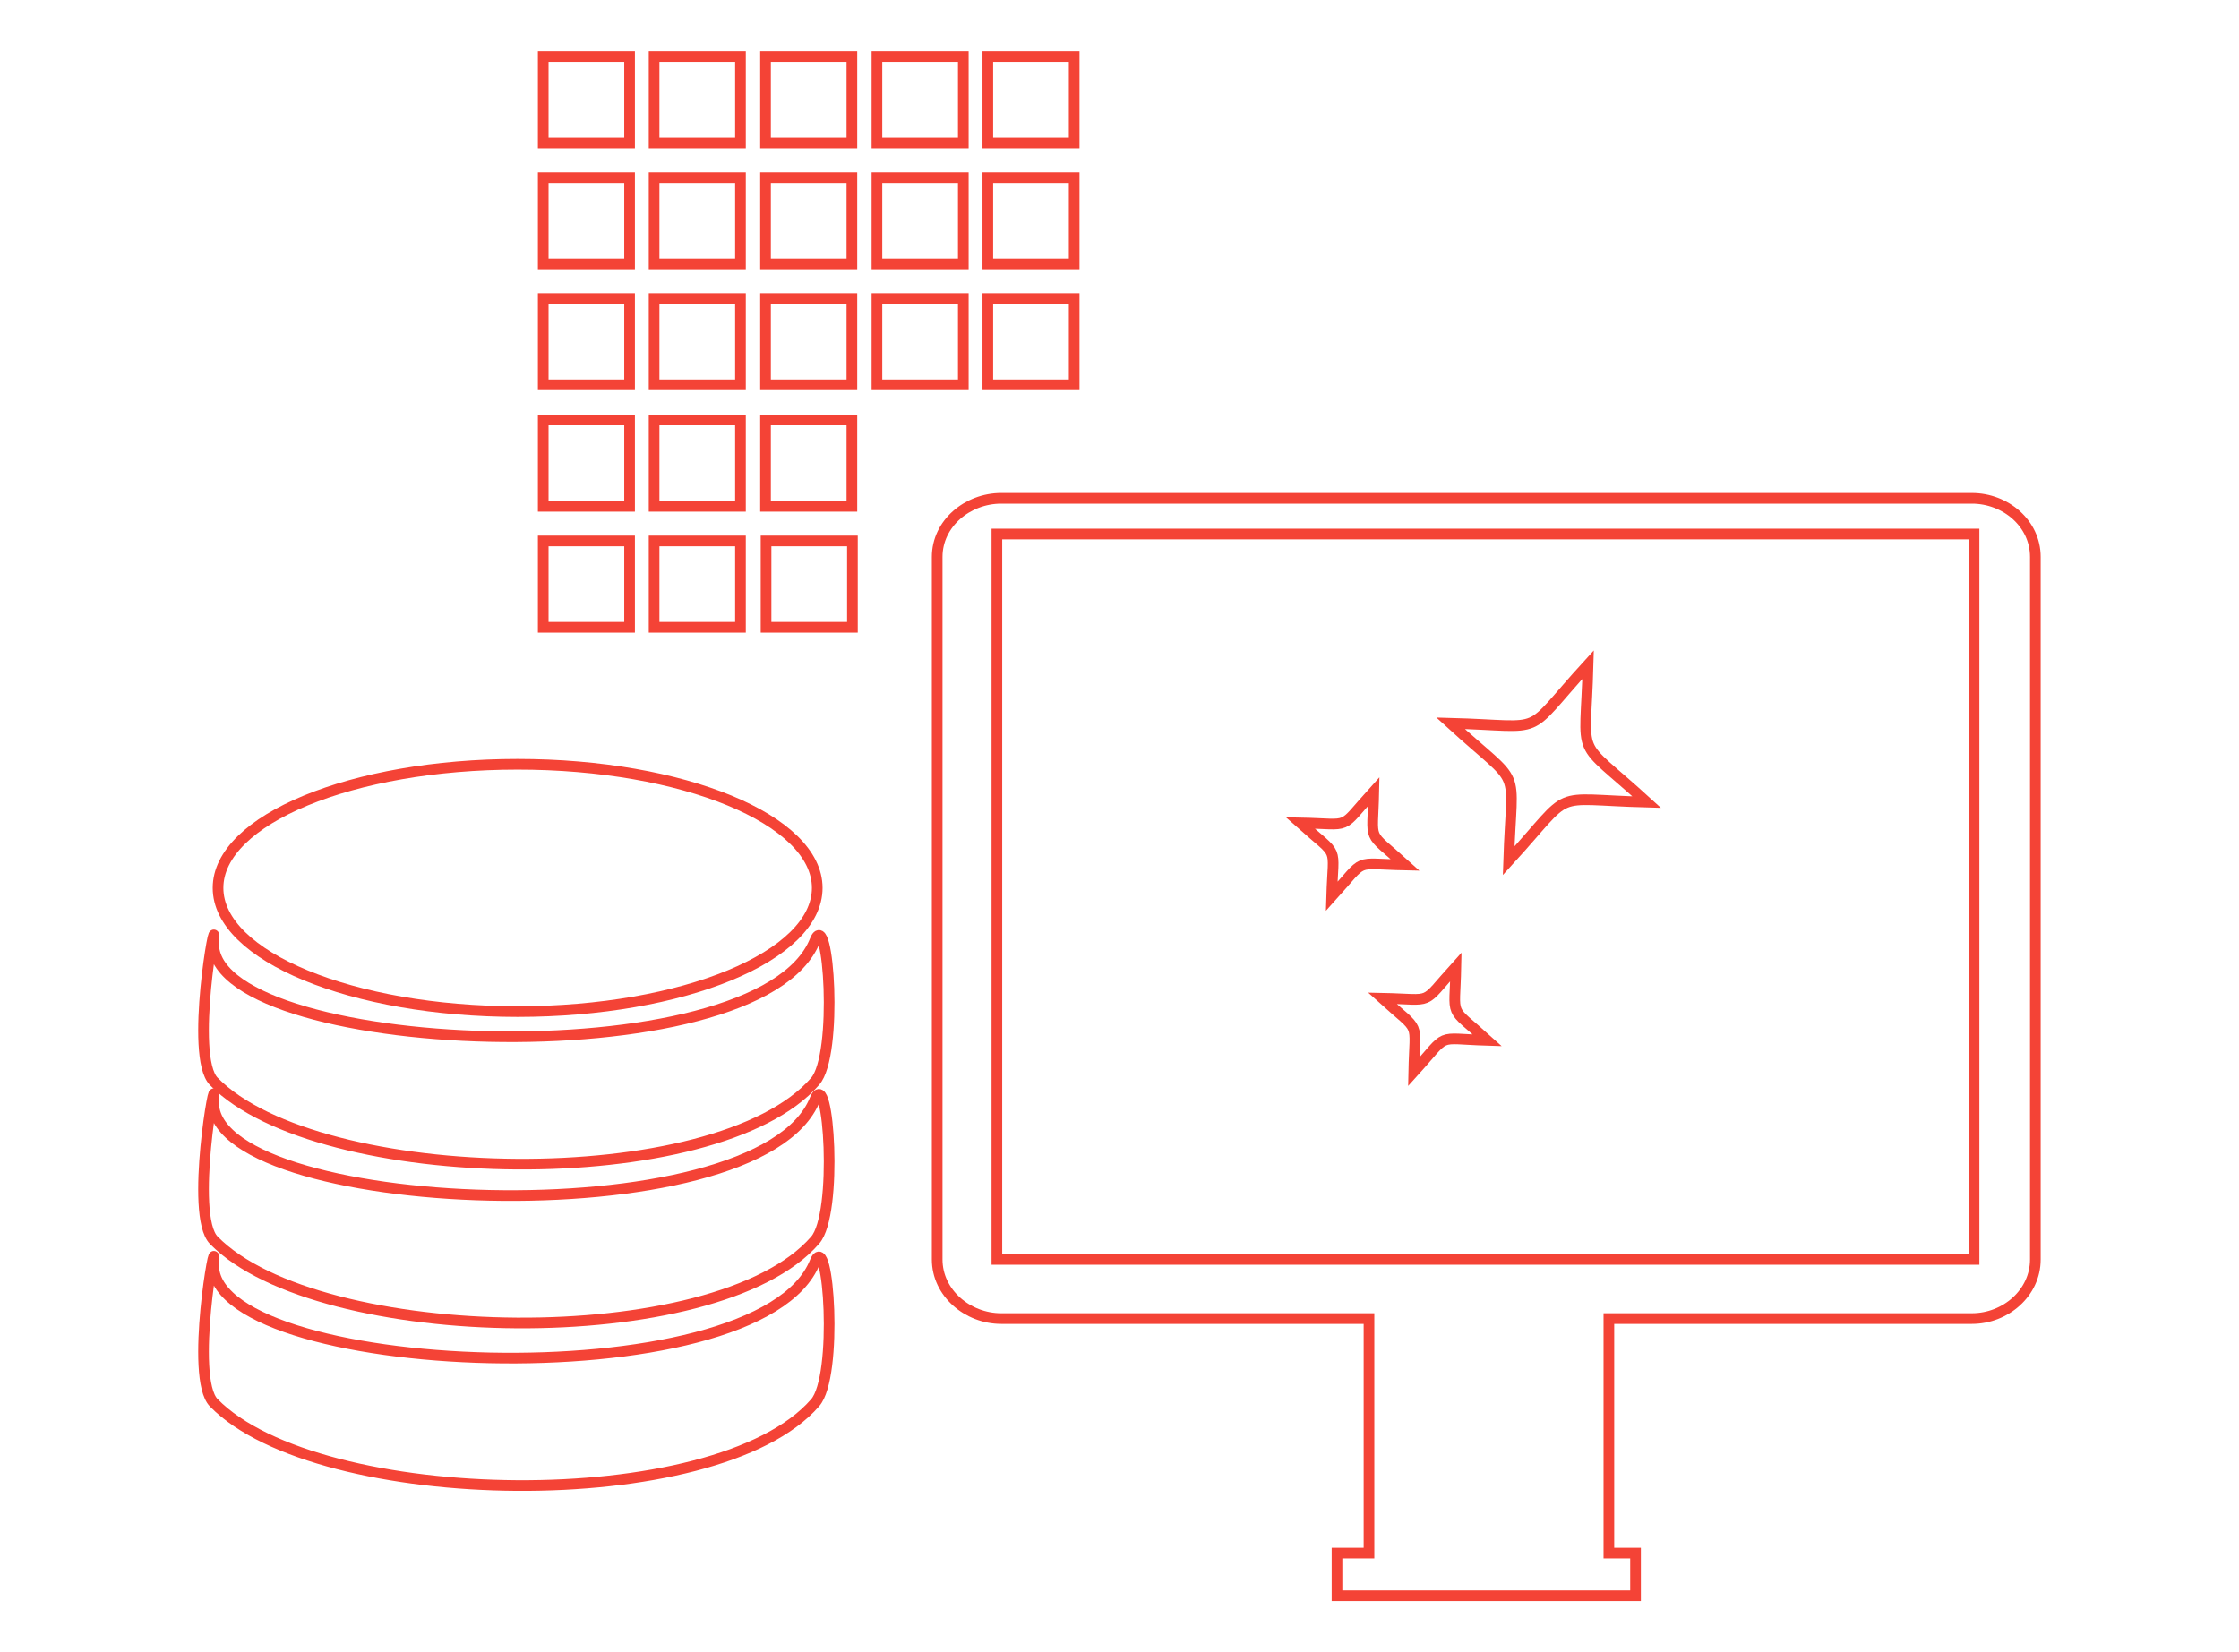 <?xml version="1.0" encoding="utf-8"?>
<!-- Generator: Adobe Illustrator 19.0.0, SVG Export Plug-In . SVG Version: 6.00 Build 0)  -->
<svg version="1.1" id="Слой_1" xmlns="http://www.w3.org/2000/svg" xmlns:xlink="http://www.w3.org/1999/xlink" x="0px" y="0px"
	 viewBox="-79 -75 420 310" style="enable-background:new -79 -75 420 310;" xml:space="preserve">
<style type="text/css">
	.st0{fill:none;stroke:#F44336;stroke-width:2;stroke-miterlimit:10;}
	.st1{fill:none;stroke:#EC398C;stroke-width:2;stroke-miterlimit:10;}
	.st2{fill:#F9C4DE;stroke:#EC398C;stroke-width:2;stroke-miterlimit:10;}
</style>
<g>
	<path id="XMLID_262_" class="st0" d="M290.9,18.5H108.8c-6.3,0-12,4.7-12,11v131.8c0,6.3,5.7,11.1,12,11.1h69v44h-6v8h56v-8h-5v-44
		h68.1c6.3,0,11.9-4.8,11.9-11.1V29.5C302.8,23.2,297.2,18.5,290.9,18.5z"/>
	<path id="XMLID_269_" class="st0" d="M73.9,127.9c-18.5,21.3-93.1,20.1-112.8,0c-4.6-4.7,0.6-33.1,0-26.5
		c-2.1,21.7,102.4,26.5,112.8,0C76.4,95.2,78.3,122.9,73.9,127.9z"/>
	<g>
		<path id="XMLID_268_" class="st0" d="M73.9,157.7c-18.5,21.3-93.1,20.1-112.8,0c-4.6-4.7,0.6-33.1,0-26.5
			c-2.1,21.7,102.4,26.5,112.8,0C76.4,125.1,78.3,152.7,73.9,157.7z"/>
		<ellipse id="XMLID_267_" class="st0" cx="18.1" cy="91.6" rx="56.2" ry="23.2"/>
	</g>
	<path id="XMLID_266_" class="st0" d="M73.9,188.2c-18.5,21.3-93.1,20.1-112.8,0c-4.6-4.7,0.6-33.1,0-26.5
		c-2.1,21.7,102.4,26.5,112.8,0C76.4,155.6,78.3,183.2,73.9,188.2z"/>
	<rect id="XMLID_289_" x="43.7" y="26.5" class="st0" width="16.2" height="16.2"/>
	<rect id="XMLID_287_" x="64.6" y="3.8" class="st0" width="16.2" height="16.2"/>
	<rect id="XMLID_285_" x="22.9" y="3.8" class="st0" width="16.2" height="16.2"/>
	<rect id="XMLID_282_" x="43.7" y="-19" class="st0" width="16.2" height="16.2"/>
	<rect id="XMLID_281_" x="22.9" y="-19" class="st0" width="16.2" height="16.2"/>
	<rect id="XMLID_280_" x="106.3" y="-41.7" class="st0" width="16.2" height="16.2"/>
	<rect id="XMLID_276_" x="22.9" y="-41.7" class="st0" width="16.2" height="16.2"/>
	<rect id="XMLID_275_" x="106.3" y="-64.4" class="st0" width="16.2" height="16.2"/>
	<rect id="XMLID_274_" x="85.5" y="-64.4" class="st0" width="16.2" height="16.2"/>
	<rect id="XMLID_273_" x="64.6" y="-64.4" class="st0" width="16.2" height="16.2"/>
	<rect id="XMLID_121_" x="22.9" y="-64.4" class="st0" width="16.2" height="16.2"/>
	<rect id="XMLID_290_" x="64.7" y="26.5" class="st0" width="16.2" height="16.2"/>
	<rect id="XMLID_258_" x="108" y="25.2" class="st0" width="183.3" height="136.1"/>
	<g>
		<rect id="XMLID_288_" x="22.9" y="26.5" class="st0" width="16.2" height="16.2"/>
		<rect id="XMLID_286_" x="43.7" y="3.8" class="st0" width="16.2" height="16.2"/>
		<rect id="XMLID_284_" x="85.5" y="-19" class="st0" width="16.2" height="16.2"/>
		<rect id="XMLID_283_" x="64.6" y="-19" class="st0" width="16.2" height="16.2"/>
		<rect id="XMLID_279_" x="85.5" y="-41.7" class="st0" width="16.2" height="16.2"/>
		<rect id="XMLID_278_" x="64.6" y="-41.7" class="st0" width="16.2" height="16.2"/>
		<rect id="XMLID_277_" x="43.7" y="-41.7" class="st0" width="16.2" height="16.2"/>
		<rect id="XMLID_272_" x="43.7" y="-64.4" class="st0" width="16.2" height="16.2"/>
		<rect id="XMLID_291_" x="106.3" y="-19" class="st0" width="16.2" height="16.2"/>
		<path id="XMLID_260_" class="st0" d="M229.9,75.5c-13.8-12.6-11.5-7.1-11-25.8c-12.6,13.8-7.1,11.5-25.8,11
			c13.8,12.6,11.5,7.1,10.9,25.8C216.6,72.7,211.2,75,229.9,75.5z"/>
	</g>
	<path id="XMLID_259_" class="st0" d="M200,120.2c-7.4-6.7-6.1-3.8-5.9-13.8c-6.7,7.4-3.8,6.1-13.8,5.9c7.4,6.7,6.1,3.8,5.9,13.8
		C193,118.6,190,119.9,200,120.2z"/>
	<path id="XMLID_234_" class="st0" d="M170.8,93.2c6.7-7.4,3.8-6.1,13.8-5.9c-7.4-6.7-6.1-3.8-5.9-13.8c-6.7,7.4-3.8,6.1-13.8,5.9
		C172.4,86.1,171.1,83.2,170.8,93.2z"/>
</g>
<g id="XMLID_1_">
	<path id="XMLID_32_" class="st1" d="M702.2,57.5H520.1c-6.3,0-12,4.7-12,11v131.8c0,6.3,5.7,11.1,12,11.1h69v44h-6v8h56v-8h-5v-44
		h68.1c6.3,0,11.9-4.8,11.9-11.1V68.5C714.1,62.2,708.5,57.5,702.2,57.5z"/>
	<g id="XMLID_27_">
		<path id="XMLID_31_" class="st1" d="M485.2,166.9c-18.5,21.3-93.1,20.1-112.8,0c-4.6-4.7,0.6-33.1,0-26.5
			c-2.1,21.7,102.4,26.5,112.8,0C487.7,134.2,489.6,161.9,485.2,166.9z"/>
		<path id="XMLID_30_" class="st2" d="M485.2,196.7c-18.5,21.3-93.1,20.1-112.8,0c-4.6-4.7,0.6-33.1,0-26.5
			c-2.1,21.7,102.4,26.5,112.8,0C487.7,164.1,489.6,191.7,485.2,196.7z"/>
		<ellipse id="XMLID_29_" class="st2" cx="429.4" cy="130.6" rx="56.2" ry="23.2"/>
		<path id="XMLID_28_" class="st1" d="M485.2,227.2c-18.5,21.3-93.1,20.1-112.8,0c-4.6-4.7,0.6-33.1,0-26.5
			c-2.1,21.7,102.4,26.5,112.8,0C487.7,194.6,489.6,222.2,485.2,227.2z"/>
	</g>
	<rect id="XMLID_26_" x="455" y="65.5" class="st1" width="16.2" height="16.2"/>
	<rect id="XMLID_25_" x="434.2" y="65.5" class="st2" width="16.2" height="16.2"/>
	<rect id="XMLID_24_" x="475.9" y="42.8" class="st1" width="16.2" height="16.2"/>
	<rect id="XMLID_23_" x="455" y="42.8" class="st2" width="16.2" height="16.2"/>
	<rect id="XMLID_22_" x="434.2" y="42.8" class="st1" width="16.2" height="16.2"/>
	<rect id="XMLID_21_" x="496.8" y="20" class="st2" width="16.2" height="16.2"/>
	<rect id="XMLID_20_" x="475.9" y="20" class="st2" width="16.2" height="16.2"/>
	<rect id="XMLID_19_" x="455" y="20" class="st1" width="16.2" height="16.2"/>
	<rect id="XMLID_18_" x="434.2" y="20" class="st1" width="16.2" height="16.2"/>
	<rect id="XMLID_17_" x="517.6" y="-2.7" class="st1" width="16.2" height="16.2"/>
	<rect id="XMLID_16_" x="496.8" y="-2.7" class="st2" width="16.2" height="16.2"/>
	<rect id="XMLID_15_" x="475.9" y="-2.7" class="st2" width="16.2" height="16.2"/>
	<rect id="XMLID_14_" x="455" y="-2.7" class="st2" width="16.2" height="16.2"/>
	<rect id="XMLID_13_" x="434.2" y="-2.7" class="st1" width="16.2" height="16.2"/>
	<rect id="XMLID_12_" x="517.6" y="-25.4" class="st1" width="16.2" height="16.2"/>
	<rect id="XMLID_11_" x="496.8" y="-25.4" class="st1" width="16.2" height="16.2"/>
	<rect id="XMLID_10_" x="475.9" y="-25.4" class="st1" width="16.2" height="16.2"/>
	<rect id="XMLID_9_" x="455" y="-25.4" class="st2" width="16.2" height="16.2"/>
	<rect id="XMLID_8_" x="434.2" y="-25.4" class="st1" width="16.2" height="16.2"/>
	<rect id="XMLID_7_" x="476" y="65.5" class="st1" width="16.2" height="16.2"/>
	<rect id="XMLID_6_" x="517.6" y="20" class="st2" width="16.2" height="16.2"/>
	<rect id="XMLID_5_" x="519.3" y="64.2" class="st1" width="183.3" height="136.1"/>
	<path id="XMLID_4_" class="st2" d="M641.2,114.5c-13.8-12.6-11.5-7.1-11-25.8c-12.6,13.8-7.1,11.5-25.8,11
		c13.8,12.6,11.5,7.1,10.9,25.8C627.9,111.7,622.5,114,641.2,114.5z"/>
	<path id="XMLID_3_" class="st1" d="M611.3,159.2c-7.4-6.7-6.1-3.8-5.9-13.8c-6.7,7.4-3.8,6.1-13.8,5.9c7.4,6.7,6.1,3.8,5.9,13.8
		C604.3,157.6,601.3,158.9,611.3,159.2z"/>
	<path id="XMLID_2_" class="st1" d="M582.1,132.2c6.7-7.4,3.8-6.1,13.8-5.9c-7.4-6.7-6.1-3.8-5.9-13.8c-6.7,7.4-3.8,6.1-13.8,5.9
		C583.7,125.1,582.4,122.2,582.1,132.2z"/>
</g>
</svg>
